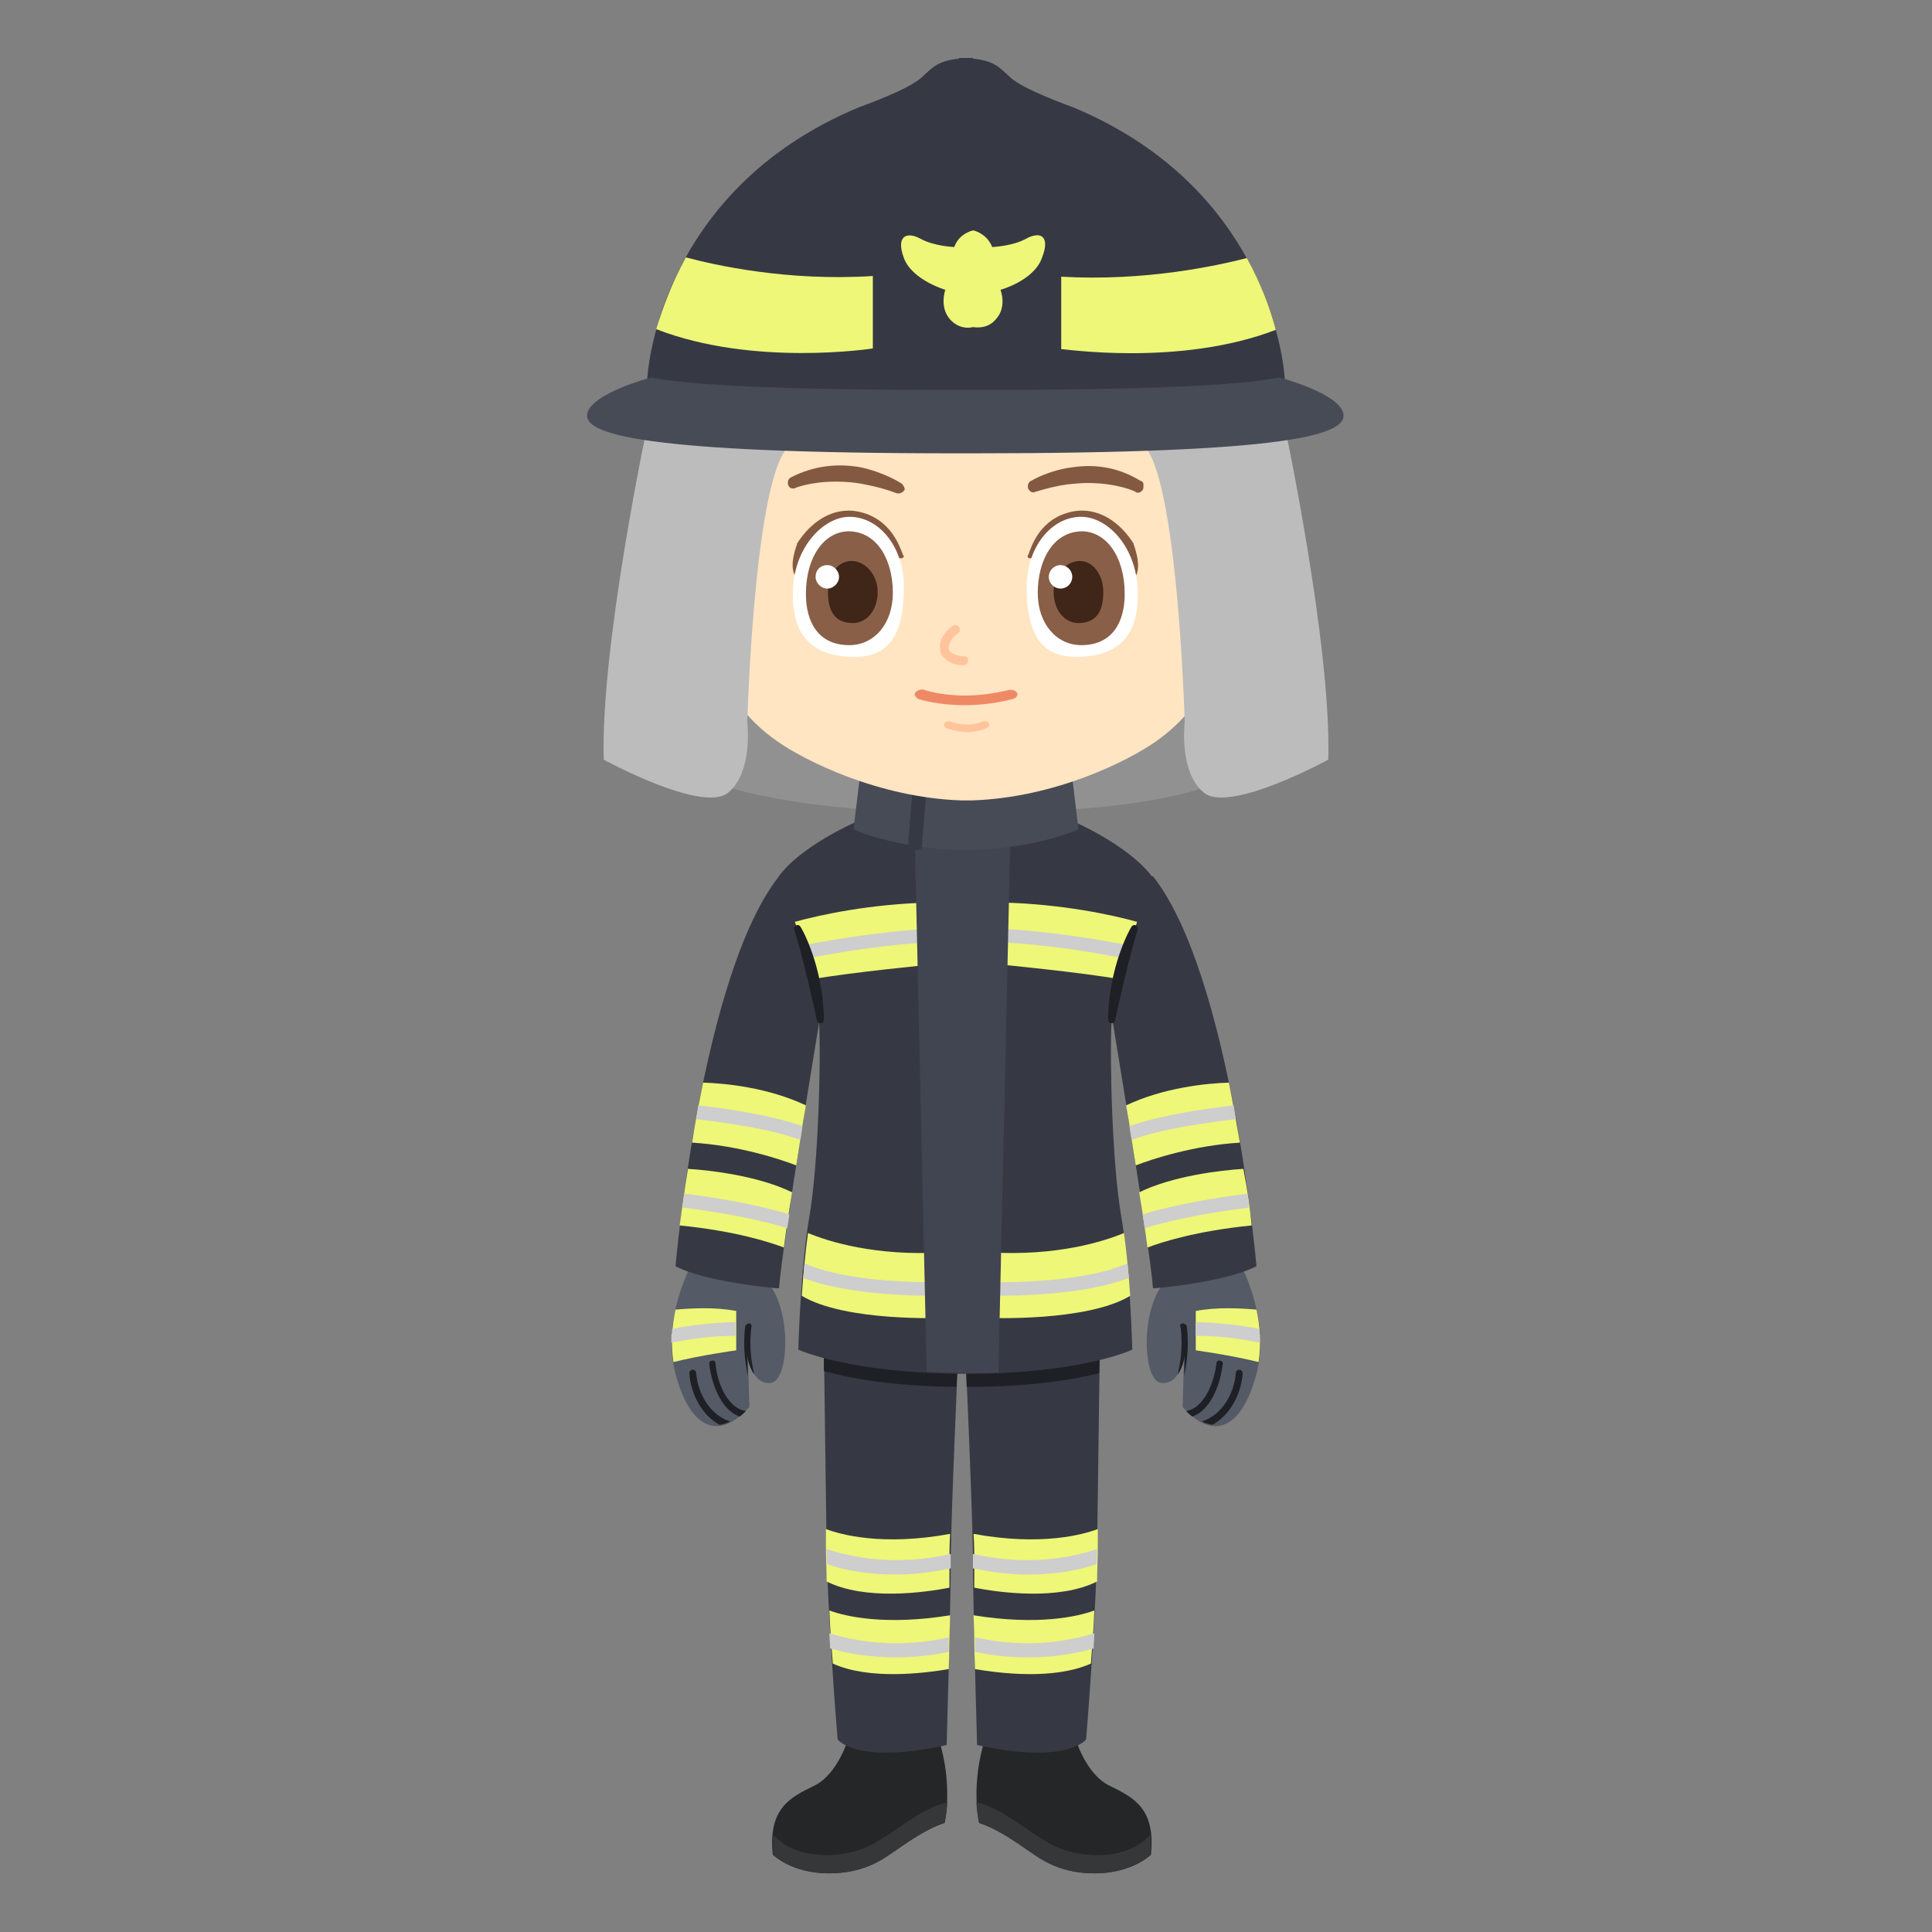 <?xml version="1.0" encoding="utf-8"?>
<!-- Generator: Adobe Illustrator 16.0.0, SVG Export Plug-In . SVG Version: 6.00 Build 0)  -->
<!DOCTYPE svg PUBLIC "-//W3C//DTD SVG 1.1//EN" "http://www.w3.org/Graphics/SVG/1.1/DTD/svg11.dtd">
<svg version="1.1" id="Layer_1" xmlns:x="http://ns.adobe.com/Extensibility/1.0/" xmlns:i="http://ns.adobe.com/AdobeIllustrator/10.0/" xmlns:graph="http://ns.adobe.com/Graphs/1.0/"
	 xmlns="http://www.w3.org/2000/svg" xmlns:xlink="http://www.w3.org/1999/xlink" xmlns:a="http://ns.adobe.com/AdobeSVGViewerExtensions/3.0/"
	 x="0px" y="0px" width="280px" height="280px" viewBox="0 0 280 280" style="enable-background:new 0 0 280 280;"
	 xml:space="preserve">
<rect x="0" y="0" width="280" height="280" fill="#808080" stroke="none"/>
<g>
	<g>
		<path style="fill:#252628;" d="M123,251.8c0,0-1.5,5.3-5,7c-3.5,1.7-6.7,3.3-6,10c0,0,2.7,2.7,8.1,2.7s8.1-2.3,9.9-3.5
			c1.8-1.2,4.4-3,6.9-3.8c0,0,1.3-5.5-0.9-12.3H123z"/>
		<path style="fill:#363738;" d="M136.9,264.1c0,0,0.3-1.1,0.4-2.9c-4.3,1-8,4.9-11.9,6.6c-3.9,1.6-10.2,1.7-13.3-1.9
			c-0.1,0.8-0.1,1.8,0,2.9c0,0,2.7,2.7,8.1,2.7s8.1-2.3,9.9-3.5C131.8,266.8,134.4,265,136.9,264.1z"/>
	</g>
	<g>
		<path style="fill:#363944;" d="M119.4,194.8c0,0,0.3,21.9,0.4,29.6s1.2,23.2,1.6,27.7c0,0,2.7,3.7,15.8,0.8c0,0,0.6-21,0.6-26.9
			s1.1-30.4,1.1-30.4L119.4,194.8z"/>
		<path style="fill:#EEF777;" d="M119.7,221.6c0,1.1,0,2,0,2.8c0,1.4,0.1,3,0.1,4.8c5.6,2.8,14.2,1.6,17.8,0.9c0-1.7,0-3.1,0-4.1
			c0-0.9,0-2.1,0.1-3.7C127.9,224.1,121.8,222.4,119.7,221.6z"/>
		<path style="fill:#EEF777;" d="M137.5,241.9c0.1-2.6,0.1-5.3,0.2-7.8c-9.3,1.5-15.1,0.2-17.5-0.7c0.1,2.6,0.3,5.2,0.5,7.7
			C126,243.5,133.9,242.5,137.5,241.9z"/>
		<path style="fill:#CECECE;" d="M129.8,228.2c2.4,0,5.1-0.3,8-0.9c0-0.5,0-0.9,0-1.3c0-0.2,0-0.5,0-0.8c-8.2,1.9-14.7,0.4-18-0.7
			c0,0.7,0,1.4,0.1,2.2C122.1,227.5,125.5,228.2,129.8,228.2z"/>
		<path style="fill:#CECECE;" d="M129.8,240.2c2.3,0,4.9-0.2,7.7-0.8c0-0.7,0-1.4,0-2.1c-7.7,1.7-13.8,0.5-17.3-0.6
			c0,0.7,0.1,1.4,0.1,2.2C122.7,239.6,125.9,240.2,129.8,240.2z"/>
	</g>
</g>
<g>
	<g>
		<path style="fill:#252628;" d="M155.8,251.8c0,0,1.5,5.3,5,7c3.5,1.7,6.7,3.3,6,10c0,0-2.7,2.7-8.1,2.7c-5.4,0-8.1-2.3-9.9-3.5
			c-1.8-1.2-4.4-3-6.9-3.8c0,0-1.3-5.5,0.9-12.3H155.8z"/>
		<path style="fill:#363738;" d="M141.9,264.1c0,0-0.3-1.1-0.4-2.9c4.3,1,8,4.9,11.9,6.6c3.9,1.6,10.2,1.7,13.3-1.9
			c0.1,0.8,0.1,1.8,0,2.9c0,0-2.7,2.7-8.1,2.7c-5.4,0-8.1-2.3-9.9-3.5C147,266.8,144.4,265,141.9,264.1z"/>
	</g>
	<g>
		<path style="fill:#363944;" d="M159.4,194.8c0,0-0.3,21.9-0.4,29.6s-1.2,23.2-1.6,27.7c0,0-2.7,3.7-15.8,0.8c0,0-0.6-21-0.6-26.9
			s-1.1-30.4-1.1-30.4L159.4,194.8z"/>
		<path style="fill:#EEF777;" d="M159.1,221.6c0,1.1,0,2,0,2.8c0,1.4-0.1,3-0.1,4.8c-5.6,2.8-14.2,1.6-17.8,0.9c0-1.7,0-3.1,0-4.1
			c0-0.9,0-2.1-0.1-3.7C150.9,224.1,157,222.4,159.1,221.6z"/>
		<path style="fill:#EEF777;" d="M141.3,241.9c-0.1-2.6-0.1-5.3-0.2-7.8c9.3,1.5,15.1,0.2,17.5-0.7c-0.1,2.6-0.3,5.2-0.5,7.7
			C152.7,243.5,144.9,242.5,141.3,241.9z"/>
		<path style="fill:#CECECE;" d="M149,228.2c-2.4,0-5.1-0.3-8-0.9c0-0.5,0-0.9,0-1.3c0-0.2,0-0.5,0-0.8c8.2,1.9,14.7,0.4,18-0.7
			c0,0.7,0,1.4-0.1,2.2C156.6,227.5,153.2,228.2,149,228.2z"/>
		<path style="fill:#CECECE;" d="M149,240.2c-2.3,0-4.9-0.2-7.7-0.8c0-0.7,0-1.4,0-2.1c7.7,1.7,13.8,0.5,17.3-0.6
			c0,0.7-0.1,1.4-0.1,2.2C156.1,239.6,152.9,240.2,149,240.2z"/>
	</g>
</g>
<g>
	<g>
		<path style="fill:#545A66;" d="M100.3,183.1c0,0-4.5,8-2.4,16s6.3,9.8,10.7,4.8l-0.2-7.3c0,0,0.6,4.3,3.4,3.8s3-12.3-1.5-15.4
			L100.3,183.1z"/>
		<path style="fill:#EEF777;" d="M97.9,189.8c-0.5,2.3-0.7,4.9-0.3,7.6c4-1,9.1-1.7,9.1-1.7V190C103.7,189.4,100.1,189.6,97.9,189.8
			z"/>
		<path style="fill:#CECECE;" d="M97.3,194.6c2.4-0.5,5.6-1,9.3-1v-2c-3.6,0.1-6.8,0.5-9.2,1c0,0.3,0,0.6-0.1,0.9c0,0.2,0,0.5,0,0.7
			c0,0.1,0,0.1,0,0.2C97.3,194.5,97.3,194.6,97.3,194.6z"/>
		<g>
			<path style="fill:#1E2026;" d="M108.6,191.8c-0.3,0-0.5,0.2-0.6,0.4c-0.4,3.3,0.1,5.7,0.4,7.3c0,0,0,0.1,0,0.1l-0.1-3.1
				c0,0,0.2,1.6,1,2.7c-0.3-1.5-0.8-3.8-0.4-6.9C109,192.1,108.8,191.8,108.6,191.8z"/>
			<path style="fill:#1E2026;" d="M103.7,197.6c0-0.3-0.3-0.5-0.5-0.4c-0.3,0-0.5,0.3-0.4,0.5c0.3,2.7,1.6,6.6,4.4,7.6
				c0.3-0.2,0.6-0.5,0.9-0.8C105.4,204.1,103.9,200.3,103.7,197.6z"/>
			<path style="fill:#1E2026;" d="M104.3,206.5c0.5-0.1,1-0.2,1.5-0.5c-2.9-0.9-4.7-4.1-4.9-7c0-0.3-0.3-0.5-0.5-0.5
				c-0.3,0-0.5,0.3-0.5,0.5C100.1,202,101.7,205.1,104.3,206.5z"/>
		</g>
	</g>
	<g>
		<path style="fill:#363944;" d="M97.9,183.5c0,0,3.7-42.2,15-56.5c0,0,6.6-1.5,5.9,20.7c0,0-5.4,32.5-5.9,39
			C112.9,186.8,102.1,185.8,97.9,183.5z"/>
		<g>
			<path style="fill:#EEF777;" d="M100.3,165.6c6.7,0.4,12.8,2.4,15.1,3.3c0.5-3,0.9-6,1.4-8.7c-5.5-2.6-11.7-3.2-14.9-3.3
				C101.3,159.9,100.7,162.8,100.3,165.6z"/>
			<path style="fill:#EEF777;" d="M98.5,177.6c8,0.8,13,2.4,15.1,3.2c0.3-2.3,0.7-5.1,1.2-8c-4.9-2.4-11.9-3.2-15.1-3.4
				C99.2,172.5,98.8,175.3,98.5,177.6z"/>
			<path style="fill:#CECECE;" d="M100.9,162.2c4.3,0.5,10.7,1.4,15.1,3c0.1-0.7,0.2-1.3,0.3-2c-4.6-1.6-10.8-2.5-15.1-3
				C101.1,160.9,101,161.6,100.9,162.2z"/>
			<path style="fill:#CECECE;" d="M98.9,175c4,0.5,10,1.4,15.2,3c0.1-0.6,0.2-1.3,0.3-2c-5.3-1.6-11.2-2.5-15.2-3
				C99,173.7,99,174.4,98.9,175z"/>
		</g>
	</g>
</g>
<g>
	<g>
		<path style="fill:#545A66;" d="M179.7,183.1c0,0,4.5,8,2.4,16s-6.3,9.8-10.7,4.8l0.2-7.3c0,0-0.6,4.3-3.4,3.8s-3-12.3,1.5-15.4
			L179.7,183.1z"/>
		<path style="fill:#EEF777;" d="M182.1,189.8c0.5,2.3,0.7,4.9,0.3,7.6c-4-1-9.1-1.7-9.1-1.7V190
			C176.3,189.4,179.9,189.6,182.1,189.8z"/>
		<path style="fill:#CECECE;" d="M182.6,194.6c-2.4-0.5-5.6-1-9.3-1v-2c3.6,0.1,6.8,0.5,9.2,1c0,0.3,0,0.6,0.1,0.9
			c0,0.2,0,0.5,0,0.7c0,0.1,0,0.1,0,0.2C182.6,194.5,182.6,194.6,182.6,194.6z"/>
		<g>
			<path style="fill:#1E2026;" d="M171.4,191.8c0.3,0,0.5,0.2,0.6,0.4c0.4,3.3-0.1,5.7-0.4,7.3c0,0,0,0.1,0,0.1l0.1-3.1
				c0,0-0.2,1.6-1,2.7c0.3-1.5,0.8-3.8,0.4-6.9C170.9,192.1,171.1,191.8,171.4,191.8z"/>
			<path style="fill:#1E2026;" d="M176.3,197.6c0-0.3,0.3-0.5,0.5-0.4c0.3,0,0.5,0.3,0.4,0.5c-0.3,2.7-1.6,6.6-4.4,7.6
				c-0.3-0.2-0.6-0.5-0.9-0.8C174.5,204.1,176,200.3,176.3,197.6z"/>
			<path style="fill:#1E2026;" d="M175.7,206.5c-0.5-0.1-1-0.2-1.5-0.5c2.9-0.9,4.7-4.1,4.9-7c0-0.3,0.3-0.5,0.5-0.5
				c0.3,0,0.5,0.3,0.5,0.5C179.9,202,178.3,205.1,175.7,206.5z"/>
		</g>
	</g>
	<g>
		<path style="fill:#363944;" d="M182.1,183.5c0,0-3.7-42.2-15-56.5c0,0-6.6-1.5-5.9,20.7c0,0,5.4,32.5,5.9,39
			C167.1,186.8,177.8,185.8,182.1,183.5z"/>
		<g>
			<path style="fill:#EEF777;" d="M179.7,165.6c-6.7,0.4-12.8,2.4-15.1,3.3c-0.5-3-0.9-6-1.4-8.7c5.5-2.6,11.7-3.2,14.9-3.3
				C178.7,159.9,179.2,162.8,179.7,165.6z"/>
			<path style="fill:#EEF777;" d="M181.4,177.6c-8,0.8-13,2.4-15.1,3.2c-0.3-2.3-0.7-5.1-1.2-8c4.9-2.4,11.9-3.2,15.1-3.4
				C180.8,172.5,181.2,175.3,181.4,177.6z"/>
			<path style="fill:#CECECE;" d="M179.1,162.2c-4.3,0.5-10.7,1.4-15.1,3c-0.1-0.7-0.2-1.3-0.3-2c4.6-1.6,10.8-2.5,15.1-3
				C178.9,160.9,179,161.6,179.1,162.2z"/>
			<path style="fill:#CECECE;" d="M181.1,175c-4,0.5-10,1.4-15.2,3c-0.1-0.6-0.2-1.3-0.3-2c5.3-1.6,11.2-2.5,15.2-3
				C180.9,173.7,181,174.4,181.1,175z"/>
		</g>
	</g>
</g>
<path style="fill:#919191;" d="M176.7,113.3c0-15.5-8.3-53-8.3-53h-25.7h-5.5h-25.7c0,0-8.3,37.5-8.3,53c0,0,11.9,5.1,39.5,4.3v0
	C167.6,117.9,176.7,113.3,176.7,113.3z"/>
<g>
	<path style="fill:#1E2026;" d="M159.4,194.8l-19.5,0.9c0,0,0.1,2.2,0.2,5.3c0,0,0,0,0,0v0c9.1,0,15.3-1,19.2-2
		C159.4,196.5,159.4,194.8,159.4,194.8z"/>
	<path style="fill:#1E2026;" d="M138.9,195.7l-19.5-0.9c0,0,0,1.5,0,3.9c3.5,1,9.8,2.2,19.2,2.3
		C138.8,197.9,138.9,195.7,138.9,195.7z"/>
</g>
<g>
	<path style="fill:#363944;" d="M162.5,176.3c-1.3-7.5-1.7-22.5-1.4-28.5c0.3-6,5.9-20.7,5.9-20.7c-3.3-4.5-11.3-8-11.3-8l-15.8,2.4
		l-15.8-2.4c0,0-8.1,3.5-11.3,8c0,0,5.6,14.7,5.9,20.7s-0.1,21-1.4,28.5s-1.6,19.3-1.6,19.3s7.2,3.4,24,3.5v0c0.1,0,0.1,0,0.2,0
		s0.1,0,0.2,0v0c16.7,0,24-3.5,24-3.5S163.8,183.8,162.5,176.3z"/>
	<g>
		<path style="fill:#EEF777;" d="M117.1,178.7c-0.4,2.9-0.7,6.2-0.9,9.1c6.3,3.8,20.6,3.2,20.6,3.2v-9.5
			C126.8,182.1,120,179.9,117.1,178.7z"/>
		<path style="fill:#EEF777;" d="M117.8,141.9c5.7-1,17.1-2.1,17.1-2.1v-9c-8.8,0.2-16.1,1.8-19.7,2.8
			C116.1,136.2,117.1,139.2,117.8,141.9z"/>
		<path style="fill:#EEF777;" d="M162.9,178.7c0.4,2.9,0.7,6.2,0.9,9.1c-6.3,3.8-20.6,3.2-20.6,3.2v-9.5
			C153.2,182.1,160,179.9,162.9,178.7z"/>
		<path style="fill:#EEF777;" d="M162.2,141.9c-5.7-1-17.1-2.1-17.1-2.1v-9c8.8,0.2,16.1,1.8,19.7,2.8
			C163.9,136.2,162.9,139.2,162.2,141.9z"/>
		<path style="fill:#CECECE;" d="M137.4,134.5c-8,0.2-16.4,1.6-21,2.5c0.2,0.6,0.4,1.3,0.6,1.9c4.6-0.9,12.7-2.3,20.5-2.4
			c0.6,0,1-0.5,1-1S138,134.5,137.4,134.5z"/>
		<path style="fill:#CECECE;" d="M138.8,185.8c-12.6,0.3-19-1.3-22.2-2.7c-0.1,0.7-0.1,1.4-0.2,2.1c3.4,1.3,9.3,2.6,19.6,2.6
			c0.9,0,1.9,0,2.9,0c0.6,0,1-0.5,1-1C139.9,186.2,139.4,185.8,138.8,185.8z"/>
		<path style="fill:#CECECE;" d="M142.6,134.5c8,0.2,16.4,1.6,21,2.5c-0.2,0.6-0.4,1.3-0.6,1.9c-4.6-0.9-12.7-2.3-20.5-2.4
			c-0.6,0-1-0.5-1-1S142,134.5,142.6,134.5z"/>
		<path style="fill:#CECECE;" d="M141.2,185.8c12.6,0.3,19-1.3,22.2-2.7c0.1,0.7,0.1,1.4,0.2,2.1c-3.4,1.3-9.3,2.6-19.6,2.6
			c-0.9,0-1.9,0-2.9,0c-0.6,0-1-0.5-1-1C140.1,186.2,140.6,185.8,141.2,185.8z"/>
	</g>
	<path style="fill:#404551;" d="M138.8,121.4l0,0.2l-6.2,1l1.7,76.2c1.7,0.1,3.6,0.1,5.6,0.2v0c0.1,0,0.1,0,0.2,0s0.1,0,0.2,0v0
		c1.5,0,3,0,4.4-0.1l1.7-76.3l-6.2-1l0-0.2l-0.6,0.1L138.8,121.4z"/>
	<g>
		<path style="fill:#1E2026;" d="M119.4,147.6c-0.1-7.5-3.2-13.1-3.4-13.3c-0.1-0.2-0.4-0.3-0.6-0.2c-0.2,0.1-0.4,0.4-0.3,0.6
			c1.2,3.6,3.3,13.1,3.3,13.2c0,0.2,0.3,0.4,0.5,0.4c0,0,0,0,0,0c0.3,0,0.5-0.2,0.5-0.5C119.4,147.7,119.4,147.7,119.4,147.6z"/>
		<path style="fill:#1E2026;" d="M160.6,147.6c0.1-7.5,3.2-13.1,3.4-13.3c0.1-0.2,0.4-0.3,0.6-0.2c0.2,0.1,0.4,0.4,0.3,0.6
			c-1.2,3.6-3.3,13.1-3.3,13.2c0,0.2-0.3,0.4-0.5,0.4c0,0,0,0,0,0c-0.3,0-0.5-0.2-0.5-0.5C160.6,147.7,160.6,147.7,160.6,147.6z"/>
	</g>
	<g>
		<path style="fill:#474B56;" d="M141.1,123.2c9.6-0.4,15.2-3,15.2-3l-0.9-7.5h-14.1h-2.6h-14.1l-0.9,7.5c0,0,5.5,2.6,15.2,3l0,0
			c0.4,0,0.7,0,1.1,0C140.4,123.3,140.7,123.3,141.1,123.2L141.1,123.2z"/>
		<g>
			<path style="fill:#363944;" d="M133.1,123.2c0,0-0.1,0-0.1,0c-0.3,0-0.7-0.1-1-0.2c-0.3,0-0.4-0.3-0.4-0.5l0.8-9.8
				c0-0.3,0.2-0.5,0.5-0.5h1c0.1,0,0.3,0.1,0.4,0.2s0.1,0.2,0.1,0.4l-0.8,9.9c0,0,0,0.1,0,0.1C133.5,123.1,133.3,123.2,133.1,123.2z
				"/>
		</g>
	</g>
</g>
<path style="fill:#FFE5C2;" d="M184.7,76c0,0-5.3-0.7-7.1,5.5c-1.8,6.2-4.5,6.8-3.8,6.3s1-4.3,0.3-10.5c0,0-0.2-6.5-2.3-14.2
	c-22.7,1.1-51,0.2-61.8-0.2l-4.7,11.3c-0.3,5.6,1.3,13.6,1.3,13.6c-3-1.7-3.9-6.5-3.9-6.5s-2.5-6.1-7.2-5.2
	c-6.6,1.3-4,16.9,7.9,17.8c0,0,0.9,7.7,9.2,13.5c4.1,2.9,14.8,8.2,26.7,8.6v0c0.3,0,0.5,0,0.8,0c0.3,0,0.5,0,0.8,0v0
	c12-0.4,22.6-5.7,26.7-8.6c8.2-5.8,9.2-13.5,9.2-13.5C188.6,92.8,191.1,76.8,184.7,76z"/>
<g>
	<g>
		<path style="fill:#845941;" d="M125.9,74.6c-1-0.4-2-0.6-2.9-0.6c-3.4,0-6,2.4-7.5,4.8l0,0.1c-1,2.8-0.6,4.1-0.2,4.6
			c0.6,0,0.7-0.7,1.3-1c2.9-1.4,11-1.6,13.4-1.6c0.4,0,0.7,0,0.7,0c0.1,0,0.1,0,0.2-0.1c0-0.1,0.1-0.1,0.1-0.2
			C130.7,80.5,130,76.3,125.9,74.6z"/>
		<path style="fill-rule:evenodd;clip-rule:evenodd;fill:#FFFFFF;" d="M114.9,86.1c0,4.7,1.6,9.1,9,9.1c5.8,0,7.1-4.6,7.1-10.2
			c0-5.6-3.5-10.1-7.9-10.1C119.4,74.9,114.9,79.3,114.9,86.1z"/>
		<path style="fill-rule:evenodd;clip-rule:evenodd;fill:#895F47;" d="M116.8,86.1c0,3.8,1.6,7.4,6.3,7.4c3.5,0,6.3-3,6.3-7.6
			c0-4.5-2.1-8.9-6.5-8.9C119.5,77.1,116.8,80.6,116.8,86.1z"/>
		<path style="fill-rule:evenodd;clip-rule:evenodd;fill:#3F2618;" d="M120,85.8c0,2.5,0.8,4.5,3.6,4.5c2.1,0,3.6-2,3.6-4.5
			c0-2.5-1.8-4.5-3.8-4.5C121.4,81.3,120,83.3,120,85.8z"/>
		<path style="fill-rule:evenodd;clip-rule:evenodd;fill:#FFFFFF;" d="M118.2,83.6c0,0.9,0.8,1.7,1.7,1.7c0.9,0,1.7-0.8,1.7-1.7
			c0-0.9-0.8-1.7-1.7-1.7C118.9,81.9,118.2,82.6,118.2,83.6z"/>
	</g>
	<g>
		<path style="fill:#845941;" d="M130.7,70.1c-0.3-0.2-2.7-1.7-6.1-2.4c-3.5-0.6-6.8-0.1-9.8,1.4c-0.3,0.1-0.6,0.4-0.6,0.7
			c-0.1,0.5,0.2,1,0.7,1c0.1,0,0.3,0,0.4-0.1c0,0,2.2-0.9,5.8-0.9c1.4,0,2.8,0.1,4.2,0.4c1.6,0.3,3.1,0.7,4.7,1.3c0.1,0,0.2,0,0.3,0
			c0.3,0,0.6-0.2,0.8-0.5C131.2,70.9,131,70.4,130.7,70.1z"/>
		<path style="fill:#845941;" d="M165.3,69.7c-2.9-1.8-6.2-2.5-9.7-2c-3.5,0.4-6,1.9-6.2,2c-0.4,0.2-0.5,0.7-0.4,1.1
			c0.2,0.4,0.6,0.7,1,0.5c1.6-0.5,3.2-0.9,4.7-1.1c1-0.1,2-0.2,2.9-0.2c4.3,0,6.9,1.2,7,1.3c0.1,0.1,0.2,0.1,0.3,0.1
			c0,0,0.1,0,0.1,0c0.5-0.1,0.8-0.5,0.7-1C165.8,70.1,165.6,69.7,165.3,69.7z M165,71.2C165,71.2,165,71.2,165,71.2L165,71.2
			L165,71.2z"/>
	</g>
	<g>
		<path style="fill:#845941;" d="M153.9,74.6c1-0.4,2-0.6,2.9-0.6c3.4,0,6,2.4,7.5,4.8l0,0.1c1,2.8,0.6,4.1,0.3,4.6
			c-0.6,0-0.7-0.7-1.3-1c-2.9-1.4-11-1.6-13.4-1.6c-0.4,0-0.7,0-0.7,0c-0.1,0-0.1,0-0.2-0.1c0-0.1-0.1-0.1-0.1-0.2
			C149.2,80.5,149.8,76.3,153.9,74.6z"/>
		<path style="fill-rule:evenodd;clip-rule:evenodd;fill:#FFFFFF;" d="M164.9,86.1c0,4.7-1.6,9.1-9,9.1c-5.8,0-7.1-4.6-7.1-10.2
			c0-5.6,3.5-10.1,7.9-10.1C160.5,74.9,164.9,79.3,164.9,86.1z"/>
		<path style="fill-rule:evenodd;clip-rule:evenodd;fill:#895F47;" d="M163,86.1c0,3.8-1.6,7.4-6.3,7.4c-3.5,0-6.3-3-6.3-7.6
			c0-4.5,2.1-8.9,6.5-8.9C160.3,77.1,163,80.6,163,86.1z"/>
		<path style="fill-rule:evenodd;clip-rule:evenodd;fill:#3F2618;" d="M159.9,85.8c0,2.5-0.8,4.5-3.6,4.5c-2.1,0-3.6-2-3.6-4.5
			c0-2.5,1.8-4.5,3.8-4.5C158.4,81.3,159.9,83.3,159.9,85.8z"/>
		<circle style="fill-rule:evenodd;clip-rule:evenodd;fill:#FFFFFF;" cx="153.7" cy="83.6" r="1.7"/>
	</g>
	<path style="fill:#FFC49C;" d="M138.6,96.3c-0.6-0.1-1.2-0.4-1.7-0.9c-0.5-0.4-0.7-1-0.7-1.6c0-1.8,1.8-3.1,1.9-3.1
		c0.3-0.2,0.7-0.1,0.9,0.2c0.2,0.3,0.1,0.7-0.2,0.9c0,0-1.3,0.9-1.3,2.1c0,0.3,0.1,0.5,0.3,0.6c0.5,0.5,1.5,0.6,1.8,0.6
		c0.4,0,0.7,0.2,0.7,0.6c0,0.4-0.3,0.7-0.6,0.7C139.4,96.4,139,96.4,138.6,96.3z"/>
	<path style="fill:#FFC49C;" d="M143.2,104.7c-0.2-0.2-0.7-0.2-0.9-0.1c-0.6,0.3-1.4,0.4-2.1,0.4c-1.3,0-2.3-0.4-2.3-0.4
		c-0.3-0.1-0.7-0.1-0.9,0.1c-0.1,0.1-0.2,0.3-0.2,0.4c0,0.2,0.2,0.3,0.3,0.4c0,0,1.3,0.6,3.1,0.6h0c1,0,2-0.2,2.8-0.6
		c0.2-0.1,0.3-0.2,0.4-0.4C143.4,105,143.4,104.9,143.2,104.7z M140.2,106.9L140.2,106.9L140.2,106.9L140.2,106.9z"/>
	<path style="fill:#EF8965;" d="M147.4,100.4c-0.2-0.3-0.7-0.5-1.2-0.4c-2.1,0.5-4.2,0.8-6.3,0.8c-3.6,0-5.9-0.8-5.9-0.8
		c-0.4-0.2-1,0-1.3,0.3c-0.1,0.2-0.2,0.4-0.1,0.5c0.1,0.2,0.3,0.4,0.5,0.5c0.3,0.1,2.8,0.9,6.7,0.9c2.3,0,4.7-0.3,7-0.9
		c0.3-0.1,0.5-0.2,0.6-0.5C147.5,100.7,147.5,100.5,147.4,100.4z"/>
</g>
<g>
	<path style="fill:#BCBCBC;" d="M93.8,61.8c0,0-6.8,32-6.3,48.3c0,0,14.3,7.8,18,4.8s2.8-10.2,2.8-10.2s1.1-39.5,6.9-40.5L93.8,61.8
		z"/>
	<path style="fill:#BCBCBC;" d="M186.2,61.8c0,0,6.8,32,6.3,48.3c0,0-14.3,7.8-18,4.8s-2.8-10.2-2.8-10.2S170.6,65,164.8,64
		L186.2,61.8z"/>
</g>
<g>
	<path style="fill:#363944;" d="M186.2,55c0,0-1.1-27.2-30.8-39.5c0,0-7.1-2.5-9-4.3c-1.6-1.5-2.4-2.4-5.4-2.7l0-0.1
		c-0.4,0-0.7,0-1,0c-0.3,0-0.6,0-1,0l0,0.1c-3,0.3-3.8,1.2-5.4,2.7c-1.9,1.8-9,4.3-9,4.3C94.9,27.8,93.8,55,93.8,55
		c22,4.9,39.7,3,46.2,2C146.6,58,164.2,59.9,186.2,55z"/>
	<path style="fill:#474B56;" d="M194.7,60c-0.5-3-9.3-5.3-9.3-5.3c-8,1.7-31.9,1.8-42.7,1.8l0,0c0,0-1,0-2.8,0c-1.7,0-2.8,0-2.8,0
		l0,0c-10.9,0-34.7-0.1-42.7-1.8c0,0-8.8,2.3-9.3,5.3c-0.5,2.9,7.8,5.7,53.5,5.7l0,0c0.4,0,0.8,0,1.2,0s0.8,0,1.2,0v0
		C186.9,65.7,195.2,63,194.7,60z"/>
	<g>
		<path style="fill:#EEF777;" d="M184.9,47.8c-0.8-3-2.1-6.6-4.2-10.4c-4.3,1.1-14.7,3.4-26.9,2.7v10.5
			C153.8,50.5,170.9,53.2,184.9,47.8z"/>
		<path style="fill:#EEF777;" d="M99.4,37.3c-2.1,3.8-3.4,7.5-4.3,10.4c14.1,5.5,31.4,2.8,31.4,2.8V40
			C114.1,40.8,103.5,38.4,99.4,37.3z"/>
	</g>
	<path style="fill:#EEF777;" d="M148.7,34.6c-2,1.1-4.9,1.2-4.9,1.2c-0.8-2-2.7-2.4-2.7-2.4H141c0,0-2,0.4-2.7,2.4
		c0,0-2.9-0.1-4.9-1.2s-3.6-0.4-2.4,2.8s6,4.6,6,4.6s-0.9,2.5,0.7,4.3c1.2,1.3,2.6,1.3,3.3,1.1c0.7,0.1,2.2,0.2,3.3-1.1
		C146,44.5,145,42,145,42s4.8-1.3,6-4.6C152.3,34.1,150.7,33.5,148.7,34.6z"/>
</g>
</svg>

